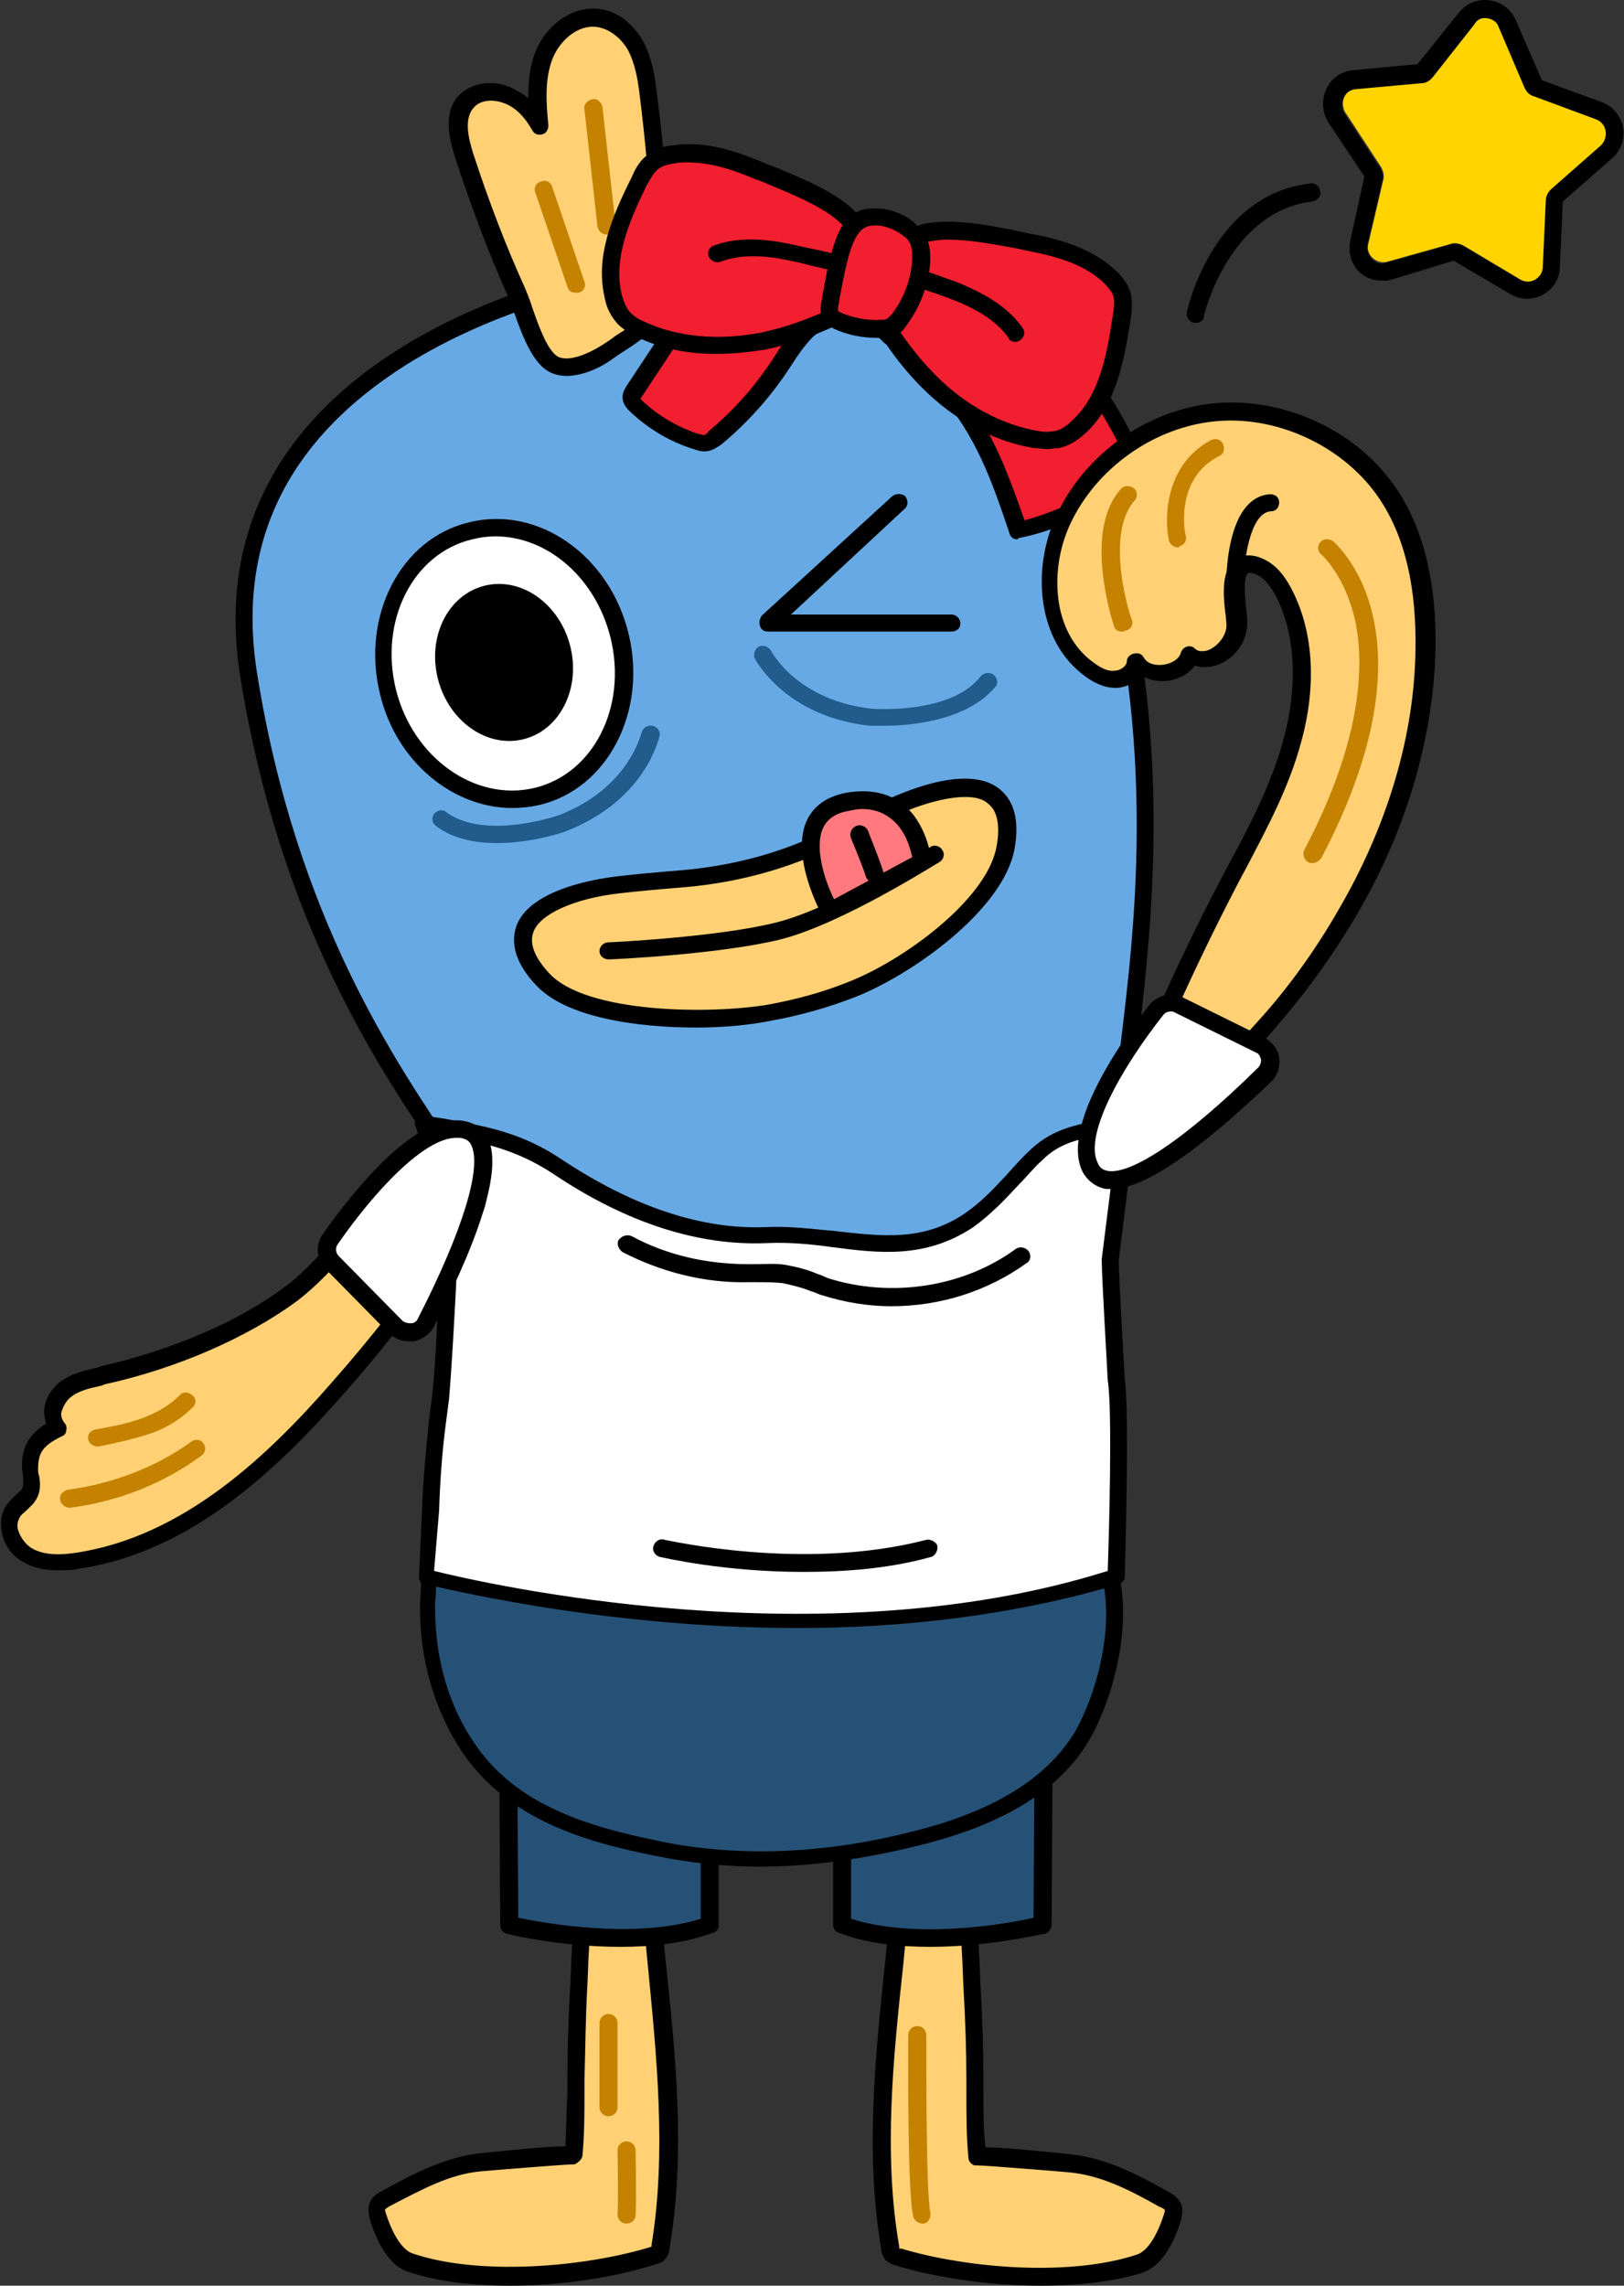 <?xml version="1.0" encoding="utf-8"?>
<!-- Generator: Adobe Illustrator 26.5.0, SVG Export Plug-In . SVG Version: 6.00 Build 0)  -->
<svg version="1.1" id="레이어_1" xmlns="http://www.w3.org/2000/svg" xmlns:xlink="http://www.w3.org/1999/xlink" x="0px"
	 y="0px" viewBox="0 0 162 228" style="enable-background:new 0 0 162 228;" xml:space="preserve">
<rect x="0" y="0" width="162" height="228" fill="#333333" stroke="none"/>
<g>
	<g>
		<path style="fill:#67A9E4;" d="M112.1,111.7c-0.6-8.1,6.9-33.3-3.6-64.5C98.1,16,59.4,27.9,59.4,27.9s-39.8,7.2-34.5,39.6
			c5.3,32.4,20.9,47,24.2,54.5"/>
		<path d="M49,122.9c-0.3,0-0.7-0.2-0.8-0.5c-0.8-1.8-2.3-4.1-4.3-6.9C37.9,106.8,28,92.2,24,67.7C18.6,34.8,58.8,27.1,59.2,27
			c0.3-0.1,39.5-11.7,50.2,19.9c8,23.6,5.6,43.7,4.3,55.8c-0.4,3.9-0.8,7-0.6,8.9c0,0.5-0.3,0.9-0.8,0.9c-0.5,0-0.9-0.3-1-0.8
			c-0.2-2.1,0.2-5.3,0.7-9.3c1.4-11.9,3.6-31.8-4.2-55C103.5,34.9,94.2,28,80,26.8c-10.7-0.9-20.3,2-20.4,2c-0.2,0-10,1.9-19.1,7.6
			c-12,7.6-17,18-14.8,31.1c3.9,24.1,13.8,38.5,19.6,47.1c2,3,3.6,5.3,4.5,7.2c0.2,0.4,0,1-0.5,1.2C49.2,122.9,49.1,122.9,49,122.9z
			"/>
	</g>
	<g>
		<path style="fill:#215C8D;" d="M49.6,84.1c-2.1,0-4.4-0.4-6.1-1.7c-0.4-0.3-0.5-0.8-0.2-1.2c0.3-0.4,0.9-0.5,1.2-0.2
			c3.9,2.9,11.3,0.3,11.3,0.3c6.9-2.7,8.1-8,8.2-8.2c0.1-0.5,0.6-0.8,1.1-0.7c0.5,0.1,0.8,0.6,0.7,1c-0.1,0.3-1.4,6.4-9.3,9.5
			C56.3,83,53.1,84.1,49.6,84.1z"/>
		<g>
			
				<ellipse transform="matrix(0.966 -0.258 0.258 0.966 -15.362 15.205)" style="fill:#FFFFFF;" cx="50.3" cy="66.1" rx="11.9" ry="13.6"/>
			<path d="M51.1,80.6c-5.9,0-11.6-4.6-13.2-11.4c-1.9-7.8,2.1-15.5,8.9-17.1c6.9-1.7,14,3.3,15.9,11.1l0,0
				c1.9,7.8-2.1,15.5-8.9,17.1C52.9,80.5,52,80.6,51.1,80.6z M49.4,53.5c-0.7,0-1.5,0.1-2.3,0.3c-5.9,1.4-9.3,8.1-7.6,15
				c1.7,6.8,7.9,11.2,13.8,9.8c5.9-1.4,9.3-8.1,7.6-15C59.4,57.6,54.6,53.5,49.4,53.5z"/>
		</g>
		<ellipse transform="matrix(0.966 -0.258 0.258 0.966 -15.362 15.205)" cx="50.3" cy="66.1" rx="6.8" ry="7.9"/>
	</g>
	<g>
		<path style="fill:#215C8D;" d="M88.2,72.4c-0.8,0-1.3,0-1.4,0c-8.4-0.9-11.4-6.5-11.5-6.7c-0.2-0.4,0-1,0.4-1.2
			c0.4-0.2,1,0,1.2,0.4l0,0c0.1,0.2,2.7,5,10.1,5.8c0.1,0,7.8,0.6,10.8-3.2c0.3-0.4,0.9-0.5,1.3-0.2c0.4,0.3,0.5,0.9,0.2,1.2
			C96.5,71.9,90.8,72.4,88.2,72.4z"/>
		<path d="M94.9,63H76.6c-0.4,0-0.7-0.2-0.8-0.6s0-0.7,0.2-1l13-11.9c0.4-0.3,0.9-0.3,1.3,0c0.3,0.4,0.3,0.9,0,1.2L78.9,61.3h16
			c0.5,0,0.9,0.4,0.9,0.9S95.4,63,94.9,63z"/>
	</g>
	<g>
		<g>
			<path style="fill:#FFD174;" d="M84.2,83c-4.9,2.6-10.4,4.2-15.9,4.7c-2.2,0.2-4.5,0.4-6.4,0.6c-5.8,0.7-13.3,3.4-7.7,9.4
				c4,4.3,16.6,4.4,22.7,3.3c2.7-0.5,5.4-1.3,8-2.3c5.7-2.3,14.4-8.5,15.5-14.2c1.5-8-6.2-6.4-11.6-3.9C87.3,81.3,85.7,82.1,84.2,83
				z"/>
			<path d="M69.5,102.5c-6,0-13-1-16-4.2c-2-2.1-2.6-4.1-2-5.9c1.3-3.6,7.6-4.7,10.2-5c1.7-0.2,3.9-0.4,6.4-0.6
				c5.6-0.5,10.8-2,15.6-4.6c1.7-0.9,3.3-1.7,4.7-2.4c2.4-1.1,8.3-3.5,11.3-1.1c1.5,1.2,2,3.2,1.5,6c-1.1,6-10.1,12.5-16,14.8
				c-2.6,1-5.4,1.8-8.2,2.3C75.1,102.2,72.4,102.5,69.5,102.5z M96.3,79.5c-1.9,0-4.4,0.7-7.1,1.9c-1.4,0.6-2.9,1.4-4.6,2.3l0,0
				c-5,2.7-10.5,4.3-16.3,4.8c-2.5,0.2-4.7,0.4-6.4,0.6c-4.6,0.5-8.1,2.1-8.7,3.9c-0.4,1.1,0.1,2.5,1.6,4.1c3.7,4,16.1,4.1,21.9,3.1
				c2.7-0.5,5.3-1.2,7.8-2.2c5.5-2.1,13.9-8.2,14.9-13.5c0.4-2.1,0.1-3.6-0.8-4.3C98.1,79.7,97.3,79.5,96.3,79.5z M84.2,83L84.2,83
				L84.2,83z"/>
		</g>
		<path d="M60.7,95.7c-0.5,0-0.9-0.4-0.9-0.8c0-0.5,0.4-0.9,0.9-0.9c0.1,0,10.9-0.5,16.8-2c5.9-1.5,15.2-7.4,15.3-7.5
			c0.4-0.3,1-0.1,1.2,0.3c0.3,0.4,0.1,1-0.3,1.2c-0.4,0.2-9.6,6.1-15.8,7.7C71.8,95.2,61.2,95.7,60.7,95.7
			C60.7,95.7,60.7,95.7,60.7,95.7z"/>
		<g>
			<path style="fill:#FF797E;" d="M91.9,86c0,0-0.7-7.3-7.5-5.9c-6.9,1.4-1.6,10.9-1.6,10.9L91.9,86z"/>
			<path d="M82.8,91.8c-0.3,0-0.6-0.2-0.8-0.5c-0.1-0.2-3.2-5.9-1.5-9.5c0.7-1.4,1.9-2.3,3.8-2.7c2.2-0.4,4.1-0.1,5.6,1
				c2.6,1.9,3,5.6,3,5.7c0,0.4-0.2,0.7-0.5,0.9l-9.2,4.9C83,91.7,82.9,91.8,82.8,91.8z M86,80.7c-0.5,0-0.9,0.1-1.4,0.2
				c-1.2,0.2-2.1,0.8-2.5,1.7c-0.9,2,0.2,5.3,1.1,7.1l7.8-4.2c-0.2-0.9-0.7-2.8-2.2-3.9C88,81,87.1,80.7,86,80.7z"/>
		</g>
		<g>
			<path style="fill:#FF797E;" d="M85.8,83.2c0,0,0.9,2.1,1.5,3.9"/>
			<path d="M87.3,88.1c-0.4,0-0.7-0.2-0.9-0.6c-0.6-1.8-1.5-3.8-1.5-3.9c-0.2-0.4,0-1,0.5-1.2c0.4-0.2,1,0,1.2,0.5
				c0,0.1,0.9,2.2,1.5,4c0.1,0.5-0.1,1-0.6,1.1C87.5,88.1,87.4,88.1,87.3,88.1z"/>
		</g>
	</g>
</g>
<polygon style="fill:#67A9E4;" points="43.9,115.5 111.2,111.8 109.8,125.6 44.3,127.9 "/>
<g>
	<g>
		<g>
			<path style="fill:#FFD174;" d="M58.8,179.5c-0.5,0.5-0.3,3.7-0.3,4.4c-0.1,1.6-0.2,3.2-0.3,4.8c-0.2,3.1-0.4,6.1-0.5,9.2
				c-0.1,3.2-0.2,6.4-0.3,9.6c0,2.5,0,5-0.2,7.5c0,0-8.4,0.6-9.3,0.7c-3.3,0.4-6.4,2-9.2,3.6c-0.4,0.2-0.9,0.5-1,1
				c-0.1,0.3,0,0.6,0.1,0.9c0.5,1.6,1.5,4,3.3,4.6c6.8,2.3,17.3,1.4,24-0.6c0.2-0.1,0.5-0.2,0.7-0.3c0.2-0.2,0.2-0.4,0.2-0.7
				c2.3-13.5-0.9-27.6-1.5-41.2c-0.1-1.2-0.1-2.4-0.8-3.3C62.9,178.7,59.7,178.7,58.8,179.5z"/>
			<path d="M50.9,228c-3.7,0-7.3-0.4-10.2-1.4c-1.6-0.5-2.9-2.3-3.8-5.2c-0.1-0.4-0.2-0.9-0.1-1.4c0.2-0.9,1-1.3,1.4-1.5
				c3.1-1.7,6.2-3.3,9.6-3.7c4.8-0.5,7.3-0.7,8.6-0.7c0.1-1.8,0.1-3.6,0.2-5.3l0-1.4c0-3,0.1-6.2,0.3-9.6c0.1-3.1,0.3-6.2,0.5-9.2
				c0.1-1.6,0.2-3.2,0.3-4.8c0-0.2,0-0.5,0-0.9c0-2.6,0-3.6,0.6-4.1c0,0,0,0,0,0c0.8-0.7,2.5-0.9,3.7-0.8c0.8,0.1,1.8,0.3,2.3,1
				c0.9,1.2,0.9,2.6,1,3.8c0.2,4.2,0.7,8.6,1.1,12.8c1,9.4,2,19.2,0.4,28.6c0,0.3-0.1,0.7-0.4,1.1c-0.3,0.4-0.8,0.5-1.1,0.6
				C61.2,227.2,55.9,228,50.9,228z M57.1,215.9c-0.7,0-8.2,0.6-9.2,0.7c-3.1,0.3-5.8,1.8-8.9,3.4c-0.4,0.2-0.6,0.4-0.6,0.4
				c0,0,0,0.1,0.1,0.4c0.7,2.2,1.7,3.7,2.7,4c6.5,2.2,16.8,1.4,23.5-0.6c0.1,0,0.2-0.1,0.3-0.1l0,0c0,0,0-0.1,0-0.2
				c1.5-9.2,0.5-18.8-0.4-28.1c-0.4-4.2-0.9-8.6-1.1-12.9c-0.1-1.2-0.1-2.2-0.7-2.9c-0.1-0.1-0.5-0.3-1.3-0.3
				c-0.9-0.1-1.7,0.1-2,0.3c-0.1,0.5-0.1,2.1-0.1,2.8c0,0.5,0,0.9,0,1.1c-0.1,1.6-0.2,3.2-0.3,4.8c-0.2,3.1-0.4,6.1-0.5,9.2
				c-0.2,3.4-0.2,6.5-0.3,9.5l0,1.4c0,2,0,4.2-0.2,6.2c0,0.3-0.3,0.6-0.6,0.8C57.4,215.9,57.2,215.9,57.1,215.9z"/>
		</g>
		<path style="fill:#C48200;" d="M62.5,221.8C62.5,221.8,62.5,221.8,62.5,221.8c-0.6,0-0.9-0.5-0.9-0.9c0.1-1.5,0-6.3,0-6.4
			c0-0.5,0.4-0.9,0.9-0.9c0.5,0,0.9,0.4,0.9,0.9c0,0.2,0.1,5,0,6.5C63.4,221.4,63,221.8,62.5,221.8z"/>
		<path style="fill:#C48200;" d="M60.7,211.1c-0.5,0-0.9-0.4-0.9-0.9v-8.4c0-0.5,0.4-0.9,0.9-0.9s0.9,0.4,0.9,0.9v8.4
			C61.6,210.7,61.2,211.1,60.7,211.1z"/>
	</g>
	<g>
		<path style="fill:#265176;" d="M50.7,175.3l0.1,16.8c0,0,11.8,2.9,19.9,0v-9.5"/>
		<path d="M61.9,194.2c-5.9,0-11-1.2-11.3-1.3c-0.4-0.1-0.7-0.4-0.7-0.9l-0.1-16.8c0-0.5,0.4-0.9,0.9-0.9c0,0,0,0,0,0
			c0.5,0,0.9,0.4,0.9,0.9l0.1,16.1c2.5,0.5,11.5,2.2,18.2,0.1v-8.9c0-0.5,0.4-0.9,0.9-0.9s0.9,0.4,0.9,0.9v9.5
			c0,0.4-0.2,0.7-0.6,0.8C68.1,193.9,64.9,194.2,61.9,194.2z"/>
	</g>
</g>
<g>
	<g>
		<g>
			<path style="fill:#FFD174;" d="M95.9,179.5c0.5,0.5,0.3,3.7,0.3,4.4c0.1,1.6,0.2,3.2,0.3,4.8c0.2,3.1,0.4,6.1,0.5,9.2
				c0.1,3.2,0.2,6.4,0.3,9.6c0,2.5,0,5,0.2,7.5c0,0,8.4,0.6,9.3,0.7c3.3,0.4,6.4,2,9.2,3.6c0.4,0.2,0.9,0.5,1,1
				c0.1,0.3,0,0.6-0.1,0.9c-0.5,1.6-1.5,4-3.3,4.6c-6.8,2.3-17.3,1.4-24-0.6c-0.2-0.1-0.5-0.2-0.7-0.3c-0.2-0.2-0.2-0.4-0.2-0.7
				c-2.3-13.5,0.9-27.6,1.5-41.2c0.1-1.2,0.1-2.4,0.8-3.3C91.8,178.7,95,178.7,95.9,179.5z"/>
			<path d="M103.8,228c-5.1,0-10.4-0.8-14.4-2c-0.3-0.1-0.7-0.2-1.1-0.6c-0.3-0.4-0.4-0.8-0.4-1.1c-1.6-9.4-0.6-19.2,0.4-28.6
				c0.4-4.2,0.9-8.6,1.1-12.8c0.1-1.2,0.1-2.6,1-3.8c0.5-0.7,1.5-1,2.3-1c1.2-0.1,2.9,0.1,3.7,0.8c0,0,0,0,0,0
				c0.6,0.5,0.6,1.6,0.6,4.1c0,0.4,0,0.7,0,0.9c0.1,1.6,0.2,3.2,0.3,4.8c0.2,3.1,0.4,6.2,0.5,9.2c0.2,3.5,0.3,6.6,0.3,9.6l0,1.3
				c0,1.8,0,3.6,0.2,5.4c1.3,0,3.8,0.2,8.6,0.7c3.4,0.4,6.4,1.9,9.6,3.7c0.4,0.2,1.2,0.7,1.4,1.5c0.1,0.5,0,0.9-0.1,1.4
				c-0.9,2.9-2.2,4.6-3.8,5.2C111.1,227.6,107.5,228,103.8,228z M89.7,224.3c0,0,0.1,0,0.2,0c6.7,2,16.9,2.8,23.5,0.6
				c1-0.3,2-1.8,2.7-4c0.1-0.3,0.1-0.4,0.1-0.4c0-0.1-0.1-0.2-0.6-0.4c-3-1.7-5.8-3.1-8.9-3.4c-1-0.1-8.5-0.7-9.2-0.7
				c-0.1,0-0.2,0-0.3,0c-0.3-0.1-0.6-0.4-0.6-0.8c-0.2-2.1-0.2-4.2-0.2-6.3l0-1.3c0-3-0.1-6.1-0.3-9.5c-0.1-3.1-0.3-6.1-0.5-9.2
				c-0.1-1.6-0.2-3.2-0.3-4.8c0-0.2,0-0.6,0-1.1c0-0.7,0-2.3-0.1-2.8c-0.3-0.2-1.1-0.4-2-0.3c-0.8,0-1.2,0.2-1.3,0.3
				c-0.5,0.7-0.6,1.7-0.7,2.9c-0.2,4.3-0.7,8.6-1.1,12.9c-1,9.3-2,18.9-0.4,28.1C89.7,224.1,89.7,224.2,89.7,224.3
				C89.7,224.3,89.7,224.3,89.7,224.3z"/>
		</g>
		<path style="fill:#C48200;" d="M92,221.8c-0.4,0-0.8-0.3-0.9-0.7c-0.6-2.4-0.5-16.5-0.5-18.1c0-0.5,0.4-0.9,0.9-0.9c0,0,0,0,0,0
			c0.5,0,0.9,0.4,0.9,0.9c0,4.3,0,15.8,0.4,17.7c0.1,0.5-0.2,1-0.6,1.1C92.2,221.8,92.1,221.8,92,221.8z"/>
	</g>
	<g>
		<path style="fill:#265176;" d="M104,175.3L104,192c0,0-11.8,2.9-19.9,0v-9.5"/>
		<path d="M92.8,194.2c-3,0-6.3-0.3-9.1-1.4c-0.4-0.1-0.6-0.5-0.6-0.8v-9.5c0-0.5,0.4-0.9,0.9-0.9s0.9,0.4,0.9,0.9v8.9
			c6.6,2.1,15.6,0.5,18.2-0.1l0.1-16.1c0-0.5,0.4-0.9,0.9-0.9c0,0,0,0,0,0c0.5,0,0.9,0.4,0.9,0.9l-0.1,16.8c0,0.4-0.3,0.8-0.7,0.9
			C103.9,192.9,98.7,194.2,92.8,194.2z"/>
	</g>
</g>
<g>
	<path style="fill:#265176;" d="M42.5,156.9c0.4,0.2,0.1,3.2,0.1,3.5c0,4.9,1.3,10,4.2,14.1c4.5,6.7,12.4,8.8,20.1,10.2
		c8.1,1.5,16.4,0.7,24.3-1.2c6.4-1.6,13.2-4.5,16.6-10.2c2.6-4.4,4.1-11.5,2.8-16.4c0,0-18.9,5.6-34.9,4.4
		C75.7,161.3,48.7,159.7,42.5,156.9z"/>
	<path d="M75.8,186.2c-3.1,0-6.1-0.3-9-0.8c-7.4-1.4-15.7-3.4-20.6-10.5c-2.8-4.1-4.3-9.2-4.3-14.4c0-0.1,0-0.3,0-0.5
		c0.1-1.3,0.1-2.2,0.1-2.6c-0.2-0.2-0.2-0.5-0.1-0.8c0.2-0.4,0.6-0.5,1-0.4c6,2.7,32.6,4.3,32.9,4.3c15.6,1.2,34.4-4.3,34.7-4.4
		c0.2-0.1,0.4,0,0.6,0.1s0.3,0.3,0.4,0.4c1.5,5.4-0.4,12.7-2.8,16.9c-2.9,5-8.5,8.5-17.1,10.6C86,185.5,80.6,186.2,75.8,186.2z
		 M43.5,158c0,0.5,0,1.1-0.1,1.9c0,0.3,0,0.4,0,0.4c0,5.1,1.3,9.8,4,13.7c4.5,6.6,12.5,8.5,19.6,9.9c7.3,1.3,15.4,1,24-1.2
		c8.1-2,13.4-5.3,16.2-9.9c2.2-3.8,3.9-10.3,2.8-15.1c-3.7,1.1-20.3,5.4-34.4,4.2C74.6,162,51.4,160.6,43.5,158z M42.2,157.5
		L42.2,157.5L42.2,157.5z"/>
</g>
<g>
	<g>
		<path style="fill:#FFD174;" d="M55.4,36.4c-0.3-0.1-0.5-0.3-0.7-0.5c-1.5-1.4-2.4-4.9-3.2-6.8c-1.9-4.5-3.7-9-5.2-13.6
			c-0.6-1.8-1.1-3.9,0.2-5.3c1-1.1,2.8-1.3,4.1-0.7c1.4,0.6,2.4,1.8,3.2,3.1c-0.2-2.4-0.4-4.8,0.5-7c0.9-2.2,3.1-4.1,5.5-3.7
			c1.6,0.2,2.9,1.4,3.7,2.8c0.8,1.4,1,3,1.2,4.6c0.6,5.1,1.2,10.1,1.1,15.2c0,1.7,0.5,5.7-0.5,7.1c-0.8,1.1-3.5,2.6-4.7,3.5
			C59.2,36.1,56.9,37.1,55.4,36.4z"/>
		<path d="M56.5,37.5c-0.5,0-1-0.1-1.5-0.3h0c-0.4-0.2-0.7-0.4-1-0.7c-1.2-1.2-2-3.3-2.7-5.3c-0.2-0.7-0.5-1.3-0.7-1.8
			c-2-4.5-3.7-9.1-5.2-13.7c-0.6-1.9-1.2-4.4,0.3-6.1c1.2-1.3,3.3-1.7,5.2-0.9c0.6,0.3,1.2,0.6,1.8,1.1c0-1.5,0.1-3.1,0.7-4.6
			c0.9-2.4,3.5-4.7,6.4-4.3c1.8,0.2,3.4,1.5,4.4,3.3c0.8,1.5,1.1,3.3,1.3,4.9c0.6,4.8,1.2,10.1,1.1,15.4c0,0.4,0,0.8,0,1.4
			c0.1,2.7,0.2,5-0.7,6.2c-0.7,0.9-2.2,2-3.6,2.9c-0.5,0.3-0.9,0.6-1.2,0.8C59.9,36.7,58.1,37.5,56.5,37.5z M55.7,35.6
			c1.1,0.5,3-0.3,4.4-1.2c0.3-0.2,0.8-0.5,1.3-0.9c1.1-0.7,2.7-1.7,3.2-2.4c0.6-0.8,0.5-3.5,0.4-5.1c0-0.6-0.1-1.1-0.1-1.5
			c0-5.2-0.5-10.3-1.1-15.1c-0.2-1.7-0.5-3.1-1.1-4.3c-0.7-1.3-1.9-2.2-3.1-2.4c-2-0.3-3.8,1.4-4.5,3.2c-0.8,2.1-0.6,4.5-0.4,6.6
			c0,0.4-0.2,0.8-0.6,0.9c-0.4,0.1-0.8,0-1-0.4c-0.8-1.4-1.7-2.3-2.8-2.7c-1-0.4-2.4-0.4-3.1,0.5c-0.9,1.1-0.5,2.9,0,4.5
			c1.5,4.6,3.2,9.1,5.2,13.5c0.2,0.5,0.5,1.2,0.7,1.9c0.6,1.7,1.3,3.7,2.2,4.6C55.4,35.4,55.5,35.5,55.7,35.6L55.7,35.6z"/>
	</g>
	<path style="fill:#C48200;" d="M57.4,29.2c-0.4,0-0.7-0.2-0.8-0.6l-3.2-9.4c-0.2-0.5,0.1-1,0.6-1.1c0.5-0.2,1,0.1,1.1,0.6l3.2,9.4
		c0.2,0.5-0.1,1-0.6,1.1C57.6,29.2,57.5,29.2,57.4,29.2z"/>
	<path style="fill:#C48200;" d="M60.5,23.4c-0.4,0-0.8-0.3-0.9-0.8l-1.3-11.7c-0.1-0.5,0.3-0.9,0.8-1c0.5-0.1,0.9,0.3,1,0.8
		l1.3,11.7c0.1,0.5-0.3,0.9-0.8,1C60.6,23.4,60.5,23.4,60.5,23.4z"/>
</g>
<path d="M79.2,157.1c-7.6,0-13.6-1.4-14-1.5c-0.5-0.1-0.8-0.6-0.7-1.1c0.1-0.5,0.6-0.8,1.1-0.6c0.1,0,13.6,3.2,25.7,0
	c0.5-0.1,1,0.2,1.1,0.6c0.1,0.5-0.2,1-0.6,1.1C87.5,156.7,83.1,157.1,79.2,157.1z"/>
<path d="M87.9,130.3c-2.3,0-4.6-0.3-6.8-1c-0.4-0.1-0.7-0.2-1.1-0.4c-0.9-0.3-1.8-0.6-2.7-0.8c-0.8-0.1-1.7-0.1-2.6-0.1
	c-0.3,0-0.6,0-0.9,0c-4.3,0.1-8.5-1-12.3-3c-0.4-0.2-0.6-0.8-0.4-1.2c0.2-0.4,0.8-0.6,1.2-0.3c3.5,1.9,7.4,2.8,11.4,2.8
	c0.3,0,0.6,0,0.9,0c1,0,1.9-0.1,2.9,0.1c1.1,0.2,2.1,0.5,3.1,0.9c0.3,0.1,0.7,0.2,1,0.3c6.2,2,13.2,0.9,18.4-3
	c0.4-0.3,1-0.2,1.2,0.2c0.3,0.4,0.2,0.9-0.2,1.2C97.3,128.9,92.6,130.3,87.9,130.3z"/>
<g>
	<g>
		<path style="fill:#F11F2F;" d="M73.5,25.6c-2.2,1.4-3.7,3.6-5.1,5.8c-1.7,2.6-3.4,5.1-5.1,7.7c-0.1,0.2-0.3,0.4-0.3,0.7
			c0,0.3,0.3,0.6,0.5,0.9c1.7,1.6,3.7,2.8,5.9,3.5c0.3,0.1,0.7,0.2,1,0.1c0.4-0.1,0.7-0.3,1-0.5c2.3-2,4.4-4.2,6.1-6.8
			c0.9-1.3,1.7-2.7,2.9-3.9c1.1-1.1,2.4-1.9,3.5-3.1c0.9-1.1,0.6-1.5,0.7-2.6c0.1-1.5,1.3-1.7,2.7-1.6c2.8,0.2,5.6,0.6,8.3,1.5
			c4.1,1.5,7.6,4.2,10.5,7.4c3.8,4.1,6.7,9.1,8.5,14.3c-4.5,0.4-8.5,3.1-12.9,4c-1.6-4.6-3.2-9.3-6.3-13.1c-1.8-2.2-4.1-4-6.1-6
			c-1.5-1.5-4-3.6-4.2-5.9c-0.2-1.8,0.4-3.1-1.6-4.1C80.4,22.4,76,24,73.5,25.6z"/>
		<path d="M101.5,53.8c-0.4,0-0.7-0.2-0.8-0.6c-1.5-4.5-3.1-9.1-6.1-12.8c-1.2-1.5-2.7-2.8-4.1-4.1c-0.6-0.6-1.3-1.2-1.9-1.8
			l-0.4-0.3c-1.1-1.1-2.6-2.4-3.4-4c-0.1,0.1-0.2,0.2-0.2,0.3c-0.6,0.7-1.3,1.3-2,1.8c-0.5,0.4-1,0.9-1.5,1.3
			c-0.8,0.8-1.5,1.8-2.2,2.9c-0.2,0.3-0.4,0.6-0.6,0.9c-1.8,2.6-3.9,4.9-6.3,6.9c-0.3,0.2-0.8,0.6-1.4,0.7c-0.6,0.1-1.1-0.1-1.4-0.2
			c-2.3-0.7-4.5-2-6.3-3.7c-0.2-0.2-0.8-0.7-0.8-1.5c0-0.5,0.3-0.9,0.4-1.1l5.1-7.7c1.4-2.1,3-4.5,5.4-6l0,0
			c2.9-1.9,7.5-3.4,10.6-1.8c1,0.5,1.5,1.2,1.7,1.8c0.6-0.2,1.3-0.2,1.9-0.1c2.6,0.2,5.6,0.5,8.5,1.6c3.8,1.3,7.4,3.9,10.8,7.7
			c3.8,4.2,6.8,9.3,8.6,14.6c0.1,0.3,0.1,0.5-0.1,0.8c-0.1,0.2-0.4,0.4-0.7,0.4c-2.4,0.2-4.6,1.1-6.9,2c-1.9,0.8-3.8,1.5-5.9,1.9
			C101.6,53.8,101.6,53.8,101.5,53.8z M85.7,26.7c0,0,0,0.1,0,0.1c0,0.3,0,0.7,0.1,1.1c0.2,1.8,2.2,3.6,3.6,5l0.4,0.3
			c0.6,0.6,1.3,1.2,1.9,1.8c1.5,1.3,3,2.7,4.3,4.3c3.1,3.7,4.7,8.4,6.2,12.6c1.6-0.4,3.2-1.1,4.8-1.7c2-0.8,4.1-1.6,6.3-2
			c-1.8-4.8-4.5-9.2-7.9-13c-3.2-3.5-6.6-5.9-10.1-7.2c-2.7-1-5.6-1.3-8-1.5C86.3,26.5,85.9,26.6,85.7,26.7z M63.9,39.8
			c0,0,0.1,0.1,0.2,0.2c1.6,1.5,3.5,2.6,5.6,3.3c0.1,0,0.4,0.1,0.5,0.1c0.2,0,0.4-0.2,0.5-0.4c2.3-1.9,4.3-4.1,6-6.6
			c0.2-0.3,0.4-0.6,0.6-0.9c0.7-1.1,1.4-2.2,2.4-3.1c0.5-0.5,1.1-1,1.6-1.4c0.7-0.5,1.3-1,1.8-1.6c0.5-0.6,0.5-0.7,0.5-1.3
			c0-0.2,0-0.5,0-0.8c0-0.4,0.1-0.8,0.3-1.1c-0.1-0.7-0.2-1.1-1.1-1.5c-2.3-1.2-6.2,0-8.8,1.7l0,0c-2.1,1.3-3.6,3.5-4.9,5.5L64,39.6
			C64,39.6,63.9,39.7,63.9,39.8L63.9,39.8z M73.5,25.6L73.5,25.6L73.5,25.6z"/>
	</g>
	<g>
		<g>
			<path style="fill:#F11F2F;" d="M75.7,17c-2.7-1.1-5.6-2.1-8.6-1.7c-0.8,0.1-1.6,0.4-2.3,0.9c-0.5,0.5-0.9,1.1-1.2,1.8
				c-1.7,3.6-3.5,7.5-2.6,11.4c0.2,0.8,0.5,1.7,1.1,2.3c0.5,0.5,1,0.8,1.6,1.1c3.7,1.7,8,1.9,12.1,1.1c4-0.8,7.8-2.6,11.4-4.6
				c1.5-0.8-1.8-6.7-2.7-7.6C82.4,19.6,78.6,18.2,75.7,17z"/>
			<path d="M71.4,35.3c-2.5,0-5.2-0.4-7.9-1.7c-0.6-0.3-1.3-0.7-1.9-1.3c-0.6-0.7-1.1-1.5-1.3-2.7c-0.9-4,0.7-7.9,2.7-11.9
				c0.3-0.7,0.7-1.5,1.4-2.1c0.7-0.6,1.6-1,2.7-1.1c3.2-0.5,6.4,0.6,9,1.7c0.4,0.2,0.8,0.3,1.3,0.5c2.6,1.1,5.9,2.4,7.9,4.4
				c0.8,0.8,3.6,5.6,3.3,7.8c-0.1,0.7-0.5,1.1-0.8,1.3c-4.4,2.5-8.1,4-11.6,4.7C74.8,35.1,73.2,35.3,71.4,35.3z M68.6,16.2
				c-0.4,0-0.9,0-1.3,0.1c-0.8,0.1-1.4,0.3-1.8,0.7c-0.4,0.4-0.7,1-1,1.5c-1.8,3.7-3.3,7.3-2.5,10.8c0.2,0.8,0.5,1.5,0.9,1.9
				c0.4,0.4,0.9,0.7,1.4,0.9c3.2,1.5,7.3,1.9,11.5,1.1c3.4-0.7,6.9-2.1,11.1-4.5c0.3-0.8-2-5.3-2.9-6.3c-1.7-1.7-4.7-2.9-7.3-4
				c-0.5-0.2-0.9-0.4-1.3-0.5l0,0C73.3,17,71,16.2,68.6,16.2z"/>
		</g>
		<path d="M84.2,27.2c-0.1,0-0.1,0-0.2,0c-1.1-0.2-2.1-0.5-3.1-0.7c-1-0.3-2.1-0.5-3.1-0.7c-2.4-0.4-4.3-0.3-5.9,0.3
			c-0.5,0.2-1-0.1-1.2-0.5c-0.2-0.5,0.1-1,0.5-1.1c1.9-0.7,4.1-0.8,6.9-0.3c1.1,0.2,2.2,0.5,3.3,0.7c1,0.2,2,0.5,3,0.7
			c0.5,0.1,0.8,0.5,0.7,1C85,26.9,84.7,27.2,84.2,27.2z"/>
		<g>
			<path style="fill:#F11F2F;" d="M102.5,24.2c2.9,0.6,5.9,1.4,8,3.3c0.6,0.6,1.2,1.2,1.4,2c0.2,0.7,0.1,1.4,0,2.1
				c-0.6,3.9-1.3,8.2-4.3,10.9c-0.6,0.6-1.4,1.1-2.2,1.3c-0.6,0.1-1.3,0.1-2,0c-4.1-0.6-7.8-2.8-10.7-5.7c-2.9-2.9-5-6.4-6.9-10.1
				c-0.7-1.5,5.3-4.6,6.6-4.8C95.5,22.6,99.5,23.6,102.5,24.2z"/>
			<path d="M104.5,44.8c-0.4,0-0.9-0.1-1.3-0.1c-3.9-0.6-7.9-2.7-11.2-6c-2.6-2.6-4.8-5.8-7-10.3c-0.2-0.3-0.3-0.8,0.1-1.5
				c1-2,6.1-4.4,7.2-4.6c2.8-0.5,6.1,0.1,9,0.7c0.5,0.1,0.9,0.2,1.4,0.3l0,0c2.8,0.5,6.1,1.4,8.5,3.6c0.9,0.8,1.4,1.6,1.6,2.4
				c0.2,0.9,0.1,1.8,0,2.5c-0.7,4.4-1.5,8.6-4.5,11.4c-0.9,0.8-1.7,1.3-2.7,1.5C105.2,44.7,104.8,44.8,104.5,44.8z M94.5,23.9
				c-0.7,0-1.3,0.1-1.9,0.2c-1.3,0.3-5.7,2.8-5.9,3.7c2.1,4.2,4.3,7.3,6.7,9.7c3,3,6.6,4.9,10.2,5.5c0.5,0.1,1.1,0.1,1.6,0
				c0.6-0.1,1.2-0.5,1.8-1.1c2.6-2.4,3.4-6.3,4-10.4c0.1-0.6,0.2-1.3,0.1-1.8c-0.1-0.5-0.5-1-1.1-1.6c-2.1-1.9-5-2.6-7.6-3.1l0,0
				c-0.4-0.1-0.9-0.2-1.4-0.3C98.8,24.3,96.5,23.9,94.5,23.9z"/>
		</g>
		<path d="M101.3,34.1c-0.3,0-0.6-0.1-0.7-0.4c-1-1.4-2.5-2.5-4.8-3.5c-1-0.4-2-0.8-3-1.1c-1-0.4-2-0.7-3-1.1
			c-0.5-0.2-0.7-0.7-0.5-1.2c0.2-0.5,0.7-0.7,1.2-0.5c0.9,0.4,1.9,0.8,2.9,1.1c1,0.4,2.1,0.7,3.1,1.2c2.5,1.1,4.3,2.4,5.5,4.1
			c0.3,0.4,0.2,0.9-0.2,1.2C101.7,34,101.5,34.1,101.3,34.1z"/>
		<g>
			<path style="fill:#F11F2F;" d="M82.8,30.5c-0.1,0.4-0.1,0.8,0.1,1.1c0.1,0.2,0.4,0.3,0.6,0.4c1.4,0.6,2.9,0.9,4.4,0.8
				c0.4,0,0.8-0.1,1.1-0.3c0.3-0.2,0.5-0.4,0.7-0.7c1.3-1.7,2.1-3.8,2.2-6c0-0.6,0-1.3-0.3-1.9c-0.2-0.4-0.5-0.7-0.8-1
				c-1.5-1.3-4.4-2.1-5.8-0.3C83.7,24.4,83.2,28.4,82.8,30.5z"/>
			<path d="M87.4,33.7c-1.4,0-2.9-0.3-4.2-0.9c-0.3-0.2-0.7-0.3-1-0.7c-0.5-0.7-0.3-1.5-0.3-1.8l0,0c0.1-0.3,0.1-0.7,0.2-1.1
				c0.4-2.3,1-5.5,2.2-7.1c0.6-0.8,1.6-1.3,2.7-1.3c1.5-0.1,3.3,0.5,4.4,1.6c0.4,0.4,0.8,0.8,1,1.3c0.4,0.8,0.4,1.6,0.4,2.3
				c-0.1,2.3-1,4.6-2.4,6.5c-0.2,0.3-0.5,0.7-0.9,0.9c-0.5,0.3-1.1,0.4-1.5,0.4C87.8,33.7,87.6,33.7,87.4,33.7z M83.7,31.1
				c0,0,0.1,0,0.2,0.1c1.2,0.5,2.6,0.8,4,0.7c0.3,0,0.5,0,0.7-0.2c0.1-0.1,0.3-0.3,0.4-0.4c1.2-1.6,1.9-3.5,2-5.5c0-0.4,0-1-0.2-1.5
				c-0.1-0.2-0.3-0.5-0.6-0.7c-0.8-0.7-2.1-1.2-3.1-1.1c-0.6,0-1.1,0.3-1.4,0.7c-1,1.2-1.5,4.3-1.9,6.3c-0.1,0.4-0.1,0.8-0.2,1.1
				c0,0,0,0,0,0C83.6,31,83.6,31.1,83.7,31.1L83.7,31.1z M82.8,30.5L82.8,30.5L82.8,30.5z"/>
		</g>
	</g>
</g>
<g>
	<path d="M119.3,32.2c-0.1,0-0.1,0-0.2,0c-0.5-0.1-0.8-0.6-0.7-1.1c0.1-0.5,2.7-11.7,12.3-12.8c0.5-0.1,0.9,0.3,1,0.8
		s-0.3,0.9-0.8,1c-8.3,1-10.8,11.3-10.8,11.4C120.1,31.9,119.8,32.2,119.3,32.2z"/>
	<g>
		<path style="fill:#FFD400;" d="M149.6,2.7l2.6,6.1c0.2,0.4,0.5,0.7,0.9,0.8l6.2,2.3c1.1,0.4,1.3,1.8,0.5,2.6l-5,4.4
			c-0.3,0.3-0.5,0.7-0.5,1.1l-0.3,6.6c-0.1,1.2-1.3,1.9-2.3,1.3l-5.7-3.4c-0.4-0.2-0.8-0.3-1.2-0.2l-6.4,1.8
			c-1.1,0.3-2.2-0.7-1.9-1.8l1.5-6.4c0.1-0.4,0-0.8-0.2-1.2l-3.6-5.5c-0.6-1,0-2.3,1.1-2.4l6.6-0.6c0.4,0,0.8-0.2,1.1-0.6l4.1-5.2
			C147.7,1.4,149.1,1.6,149.6,2.7z"/>
		<path d="M148.1,1.8c0.6,0,1.2,0.3,1.4,0.9l2.6,6.1c0.2,0.4,0.5,0.7,0.9,0.8l6.2,2.3c1.1,0.4,1.3,1.8,0.5,2.6l-5,4.4
			c-0.3,0.3-0.5,0.7-0.5,1.1l-0.3,6.6c0,0.9-0.8,1.5-1.5,1.5c-0.3,0-0.5-0.1-0.8-0.2l-5.7-3.4c-0.2-0.1-0.5-0.2-0.8-0.2
			c-0.1,0-0.3,0-0.4,0.1l-6.4,1.8c-0.1,0-0.3,0.1-0.4,0.1c-0.9,0-1.7-0.9-1.5-1.9l1.5-6.4c0.1-0.4,0-0.8-0.2-1.2l-3.6-5.5
			c-0.6-1,0-2.3,1.1-2.4l6.6-0.6c0.4,0,0.8-0.2,1.1-0.6l4.1-5.2C147.2,2,147.7,1.8,148.1,1.8 M148.1,0C148.1,0,148.1,0,148.1,0
			c-1,0-2,0.5-2.6,1.3l-4.1,5.1L135,7c-1.2,0.1-2.2,0.8-2.7,1.9c-0.5,1.1-0.4,2.3,0.2,3.3l3.6,5.4l-1.4,6.4c-0.2,1,0,2,0.6,2.8
			c0.6,0.8,1.6,1.2,2.6,1.2c0.3,0,0.6,0,0.9-0.1L145,26l5.6,3.3c0.5,0.3,1.1,0.5,1.7,0.5c1.8,0,3.3-1.4,3.3-3.2l0.3-6.5l4.9-4.3
			c0.9-0.8,1.3-1.9,1.1-3.1c-0.2-1.1-1-2.1-2.1-2.5L153.8,8l-2.6-6C150.7,0.8,149.5,0,148.1,0L148.1,0z"/>
	</g>
</g>
<g>
	<g>
		<path style="fill:#FFFFFF;" d="M112.3,111.8c-3.4,0.9-6.4,0.8-9,3.2c-2.3,2.1-4.1,4.8-6.8,6.6c-6.6,4.5-13.1,1.2-20.2,1.4
			c-7.5,0.4-14.8-2.8-20.9-6.8c-4.5-3-8.3-3.4-13.5-4.4c0.6,1.6,1.1,3.2,1.5,4.8c1.1,3.7,1.1,7.6,0.9,11.4
			c-0.2,3.7-0.3,7.6-0.7,11.2c-0.4,3.8-0.9,7.5-1,11.3c-0.1,2.2-0.2,4.4-0.3,6.7c0,0,37.4,10,68.6,0c0,0,0.5-16.2,0-19.7
			c0,0-0.6-10.1-0.6-12L112.3,111.8z"/>
		<path d="M79.6,162.4c-20.3,0-37-4.4-37.3-4.4c-0.4-0.1-0.5-0.4-0.5-0.7l0.3-6.7c0.1-3,0.4-6,0.7-9l0.3-2.3
			c0.4-3.7,0.5-7.6,0.7-11.2c0.2-3.5,0.2-7.5-0.9-11.2c-0.4-1.6-1-3.2-1.5-4.7c-0.1-0.3,0-0.5,0.2-0.7c0.2-0.2,0.4-0.3,0.7-0.3
			c0.7,0.2,1.4,0.3,2.1,0.4c4.3,0.8,7.7,1.4,11.7,4.1c7.1,4.7,14,7,20.4,6.7c2.3-0.1,4.6,0.2,6.8,0.4c4.5,0.5,8.8,1.1,13-1.8
			c1.6-1.1,2.9-2.5,4.2-3.9c0.8-0.9,1.6-1.8,2.5-2.6c2.1-1.9,4.4-2.3,6.8-2.8c0.8-0.2,1.6-0.4,2.5-0.5c0.3-0.1,0.5,0,0.7,0.2
			c0.2,0.2,0.3,0.4,0.3,0.6l-1.7,13.7c0,1.8,0.6,11.7,0.6,11.9c0.5,3.5,0,19.1,0,19.7c0,0.3-0.2,0.5-0.5,0.7
			C101,161.2,89.8,162.4,79.6,162.4z M43.3,156.7c4.8,1.2,38.7,9,67.2,0c0.1-2.8,0.5-16,0-19c0-0.4-0.6-10.2-0.6-12.1l1.6-12.7
			c-0.5,0.1-1,0.2-1.5,0.3c-2.3,0.4-4.3,0.8-6,2.5c-0.9,0.8-1.6,1.7-2.4,2.5c-1.3,1.4-2.7,2.9-4.5,4.2c-4.8,3.2-9.5,2.6-14.1,2
			c-2.2-0.3-4.3-0.5-6.5-0.4c-6.8,0.3-14-2-21.3-6.9c-3.8-2.5-7-3.1-11.1-3.9c-0.3-0.1-0.5-0.1-0.8-0.2c0.4,1.2,0.8,2.4,1.2,3.6
			c1.1,3.9,1.1,8.1,1,11.6c-0.2,3.7-0.4,7.6-0.7,11.3l-0.3,2.3c-0.4,3-0.6,5.9-0.7,8.9L43.3,156.7z"/>
	</g>
	<path d="M80.1,156.8c-7.8,0-13.8-1.4-14.3-1.5c-0.4-0.1-0.8-0.6-0.6-1.1c0.1-0.4,0.6-0.8,1.1-0.6c0.2,0,13.8,3.2,26.1,0
		c0.4-0.1,1,0.2,1.1,0.6s-0.2,1-0.6,1.1C88.6,156.5,84.2,156.8,80.1,156.8z"/>
	<path d="M88.9,130.3c-2.3,0-4.7-0.4-6.9-1.1c-0.4-0.1-0.7-0.3-1.1-0.4c-1-0.4-1.9-0.6-2.8-0.8c-0.8-0.1-1.7-0.1-2.6-0.1
		c-0.4,0-0.6,0-0.9,0c-4.3,0.1-8.6-1-12.5-3c-0.4-0.3-0.6-0.8-0.4-1.2c0.3-0.4,0.8-0.6,1.3-0.4c3.5,1.9,7.5,2.8,11.6,2.8
		c0.3,0,0.6,0,0.9,0c1,0,2-0.1,3,0.1c1.1,0.2,2.2,0.5,3.1,0.9c0.4,0.1,0.7,0.3,1,0.4c6.3,2,13.5,0.9,18.7-2.9c0.4-0.3,1-0.2,1.3,0.2
		c0.3,0.4,0.2,1-0.2,1.2C98.5,128.8,93.8,130.3,88.9,130.3z"/>
</g>
<g>
	<g>
		<g>
			<path style="fill:#FFD174;" d="M142.2,64.7c0.1-5.3-0.7-10.9-3.6-15.3c-3.6-5.5-10.4-8.8-17.1-8.3c-6.6,0.5-12.8,4.9-15.5,10.9
				c-2.2,5-1.7,11.6,2.7,14.8c0.8,0.6,1.7,1,2.7,1c1-0.1,2-0.8,2-1.8c1.2,1.8,4.6,1.3,5.3-0.8c1.6,1.4,4.1-0.3,4.6-2.3
				c0.4-1.7-1.6-8.1,2.5-6.3c1,0.4,1.6,1.4,2.1,2.3c2.4,4.5,2.4,9.9,1,14.8s-3.8,9.4-6.2,13.9c-2.6,5-5,10.2-7.3,15.4
				c-0.6,1.4-1.2,2.8-1.1,4.3c0.1,1.5,1.2,3,2.7,3.1c1.7,0.1,3.7-2.6,4.8-3.6c1.7-1.6,3.3-3.3,4.8-5c3-3.5,5.8-7.3,8-11.3
				C139.2,82.6,142,73.8,142.2,64.7z"/>
			<path d="M117.1,111.3c0,0-0.1,0-0.1,0c-2-0.1-3.4-2.1-3.6-3.9c-0.1-1.8,0.6-3.4,1.2-4.7c2.4-5.4,4.8-10.5,7.4-15.4l0.8-1.5
				c2.1-3.9,4.2-8,5.3-12.3c1.4-5.3,1.1-10.4-0.9-14.2c-0.6-1-1.1-1.6-1.7-1.9c-0.6-0.3-1-0.3-1-0.2c-0.5,0.3-0.3,2.4-0.2,3.4
				c0.1,1,0.2,1.8,0,2.5c-0.3,1.5-1.6,2.9-3.1,3.3c-0.7,0.2-1.4,0.2-2,0c-0.6,0.8-1.5,1.3-2.6,1.5c-1,0.1-1.9,0-2.7-0.5
				c-0.6,0.7-1.5,1.1-2.3,1.2c-1.1,0.1-2.2-0.3-3.3-1.1c-5-3.6-5.3-10.9-3-15.9c2.8-6.3,9.3-10.9,16.2-11.4
				c6.9-0.5,14.1,2.9,17.9,8.7c2.7,4.1,3.9,9.4,3.8,15.8l0,0c-0.2,8.7-2.8,17.8-7.6,26.1c-2.3,4-5,7.8-8.1,11.4
				c-1.5,1.8-3.2,3.5-4.9,5.1c-0.2,0.2-0.5,0.5-0.7,0.8C120.4,109.6,118.8,111.3,117.1,111.3z M124.5,55.4c0.5,0,1,0.1,1.6,0.4
				c1.3,0.6,2.1,1.8,2.6,2.7c2.3,4.2,2.7,9.7,1.1,15.5c-1.2,4.5-3.4,8.6-5.5,12.6l-0.8,1.5c-2.5,4.8-5,10-7.3,15.3
				c-0.5,1.1-1.1,2.6-1,3.9c0.1,1.1,0.9,2.2,1.9,2.3c0.9,0,2.4-1.6,3.3-2.5c0.3-0.3,0.6-0.6,0.8-0.8c1.7-1.6,3.3-3.3,4.8-5
				c3.1-3.5,5.7-7.3,7.9-11.2c4.6-8.1,7.2-16.9,7.3-25.3l0,0c0.1-6.1-1-11.1-3.5-14.9c-3.4-5.2-10-8.4-16.2-7.9
				c-6.3,0.5-12.2,4.7-14.8,10.4c-2,4.4-1.8,10.7,2.4,13.7c0.8,0.6,1.5,0.9,2.1,0.8c0.6,0,1.2-0.5,1.2-0.9c0-0.4,0.3-0.7,0.7-0.8
				c0.4-0.1,0.8,0,1,0.4c0.4,0.7,1.3,0.8,2,0.7c0.7-0.1,1.5-0.5,1.7-1.2c0.1-0.3,0.3-0.5,0.6-0.6c0.3-0.1,0.6,0,0.8,0.2
				c0.3,0.3,0.7,0.3,1.2,0.2c0.9-0.3,1.7-1.2,1.9-2.1c0.1-0.3,0-1.2-0.1-1.9c-0.2-1.9-0.3-4.1,1-5C123.7,55.5,124.1,55.4,124.5,55.4
				z"/>
		</g>
		<path d="M123.2,59.9c-0.5,0-0.9-0.4-0.9-0.9c0-1-0.1-9.4,4.4-9.7c0.5,0,0.9,0.3,0.9,0.8c0,0.5-0.3,0.9-0.8,0.9
			c-2.2,0.1-2.8,5.4-2.8,7.9C124.1,59.5,123.7,59.9,123.2,59.9C123.2,59.9,123.2,59.9,123.2,59.9z"/>
		<path style="fill:#C48200;" d="M111.9,63c-0.4,0-0.7-0.2-0.8-0.6C111,62,108,53,111.8,48.8c0.3-0.4,0.9-0.4,1.3-0.1
			c0.4,0.3,0.4,0.9,0.1,1.2c-3.1,3.5-0.4,11.8-0.3,11.9c0.2,0.5-0.1,1-0.6,1.1C112.1,63,112,63,111.9,63z"/>
		<path style="fill:#C48200;" d="M117.5,54.6c-0.4,0-0.8-0.3-0.9-0.7c-0.5-2.4-0.3-7.6,4.2-10c0.4-0.2,1-0.1,1.2,0.4
			c0.2,0.4,0.1,1-0.4,1.2c-4.5,2.3-3.4,7.8-3.3,8c0.1,0.5-0.2,0.9-0.7,1C117.7,54.6,117.6,54.6,117.5,54.6z"/>
		<path style="fill:#C48200;" d="M130.9,86.1c-0.1,0-0.3,0-0.4-0.1c-0.4-0.2-0.6-0.8-0.4-1.2c5.8-11,6-18.5,5.1-22.8
			c-1-4.6-3.4-6.7-3.4-6.7c-0.4-0.3-0.4-0.9-0.1-1.2c0.3-0.4,0.9-0.4,1.3-0.1c0.4,0.4,10.6,9.2-1.2,31.6
			C131.6,85.9,131.2,86.1,130.9,86.1z"/>
	</g>
	<g>
		<path style="fill:#FFFFFF;" d="M117.6,100.2c-0.8-0.4-1.8-0.2-2.3,0.5c-2.4,3.1-8.6,11.7-6.6,15.7c2.2,4.5,11.6-3.6,17.4-9.3
			c0.9-0.9,0.7-2.4-0.5-3L117.6,100.2z"/>
		<path d="M110.9,118.6c-0.2,0-0.4,0-0.6,0c-1-0.2-1.8-0.8-2.3-1.7c-2.1-4.2,3.2-12.2,6.6-16.6c0.8-1,2.2-1.4,3.4-0.8l8.1,4
			c0.8,0.4,1.4,1.2,1.5,2c0.1,0.9-0.1,1.7-0.8,2.4C119.5,114.9,114.1,118.6,110.9,118.6z M116.8,100.9c-0.3,0-0.6,0.1-0.8,0.4
			c-4.1,5.2-7.9,11.9-6.5,14.7c0.2,0.5,0.5,0.7,1,0.8c2.4,0.4,7.9-3.3,15-10.3c0.2-0.2,0.3-0.5,0.3-0.8c-0.1-0.3-0.2-0.6-0.5-0.7
			l-8.1-4C117.1,100.9,116.9,100.9,116.8,100.9z"/>
	</g>
</g>
<g>
	<g>
		<g>
			<path style="fill:#FFD174;" d="M33.9,138.4c-7,8-15.6,15.8-26.2,17.3c-1.7,0.2-3.5,0.3-5-0.6c-1.5-0.9-2.3-2.9-1.4-4.3
				c0.5-0.7,1.3-1.1,1.7-1.8c0.4-0.9,0.1-1.6,0.1-2.5c-0.1-2.1,0.9-3.1,2.8-4c-1-1-0.5-2.8,0.5-3.7s2.5-1.2,3.9-1.5
				c6.4-1.5,13.6-4.2,18.9-8.2c4.5-3.3,7.2-8.6,12.2-11.4c2-1.1,5.5-1.8,6.4,1.1c0.6,1.9-2,4.4-3,5.9
				C41.3,129.4,37.7,134,33.9,138.4z"/>
			<path d="M7,156.6c-1.4,0.1-3.2,0.1-4.7-0.8c-1.1-0.6-1.9-1.7-2.1-2.9c-0.2-1-0.1-1.9,0.4-2.7c0.3-0.4,0.6-0.7,0.9-1
				c0.3-0.3,0.6-0.5,0.7-0.7c0.2-0.4,0.1-0.7,0.1-1.2c0-0.3-0.1-0.6-0.1-0.9c-0.1-2.3,1-3.5,2.4-4.4c-0.1-0.4-0.2-0.8-0.2-1.2
				c0-1,0.6-2.1,1.4-2.8c1.2-1,2.7-1.3,4-1.6l0.2-0.1c7.1-1.6,13.9-4.5,18.5-8c1.9-1.4,3.5-3.3,5.1-5c2.1-2.3,4.3-4.8,7.1-6.4
				c1.4-0.8,3.7-1.5,5.6-0.8c1,0.4,1.8,1.2,2.1,2.4c0.6,1.9-1.1,4.1-2.4,5.6c-0.3,0.4-0.6,0.7-0.8,1c-3.3,4.7-6.9,9.4-10.8,13.8l0,0
				c-6.4,7.3-15.2,16-26.7,17.6C7.6,156.6,7.3,156.6,7,156.6z M44.2,117.6c-0.9,0.1-1.8,0.4-2.5,0.8c-2.6,1.5-4.6,3.7-6.7,6.1
				c-1.6,1.8-3.3,3.7-5.4,5.3c-4.9,3.6-11.9,6.7-19.2,8.3l-0.2,0.1c-1.3,0.3-2.4,0.5-3.3,1.3c-0.4,0.4-0.7,1-0.8,1.5
				c0,0.4,0.1,0.6,0.3,0.9c0.2,0.2,0.3,0.5,0.2,0.8c0,0.3-0.2,0.5-0.5,0.6c-1.8,0.9-2.3,1.6-2.3,3.2c0,0.2,0,0.5,0.1,0.7
				c0.1,0.6,0.2,1.4-0.2,2.2c-0.3,0.6-0.7,0.9-1.1,1.3c-0.2,0.2-0.5,0.4-0.6,0.6c-0.3,0.5-0.3,1-0.2,1.3c0.2,0.7,0.7,1.4,1.3,1.8
				c1.3,0.8,3.1,0.7,4.4,0.5c10.9-1.6,19.4-9.9,25.6-17l0,0c3.8-4.3,7.4-8.9,10.7-13.6c0.2-0.3,0.5-0.7,0.8-1.1c0.9-1.2,2.4-3,2.1-4
				c-0.2-0.6-0.5-1-1.1-1.3C45.3,117.6,44.8,117.6,44.2,117.6z M33.9,138.4L33.9,138.4L33.9,138.4z"/>
		</g>
		<path style="fill:#C48200;" d="M7,150.4c-0.5,0-0.9-0.3-1-0.8c-0.1-0.5,0.3-0.9,0.8-1c4.4-0.6,8.7-2.2,12.3-4.8
			c0.4-0.3,1-0.2,1.2,0.2c0.3,0.4,0.2,0.9-0.2,1.2C16.3,148,11.7,149.8,7,150.4C7,150.4,7,150.4,7,150.4z"/>
		<path style="fill:#C48200;" d="M9.8,144.3c-0.5,0-0.9-0.3-1-0.7c-0.1-0.5,0.2-0.9,0.7-1c1.7-0.3,3.2-0.6,4.6-1.1
			c1.6-0.6,2.8-1.3,3.8-2.3c0.3-0.4,0.9-0.4,1.3,0c0.4,0.3,0.4,0.9,0,1.2c-1.1,1.1-2.6,2.1-4.5,2.7C13.1,143.6,11.3,144,9.8,144.3
			C9.8,144.3,9.8,144.3,9.8,144.3z"/>
	</g>
	<g>
		<path style="fill:#FFFFFF;" d="M33.1,125.9c-0.6-0.6-0.7-1.6-0.2-2.4c2.3-3.3,8.6-11.6,13.1-11c5,0.7,0.1,12-3.6,19.2
			c-0.6,1.1-2.1,1.4-3,0.4L33.1,125.9z"/>
		<path d="M40.8,133.8c-0.7,0-1.5-0.3-2-0.8l-6.3-6.4c-0.9-0.9-1.1-2.4-0.3-3.5c3.2-4.5,9.2-12,14-11.3c1.1,0.2,1.9,0.7,2.4,1.6
			c1.5,2.8-0.3,9.1-5.3,18.9c-0.4,0.8-1.2,1.3-2,1.5C41.1,133.8,40.9,133.8,40.8,133.8z M45.5,113.5c-3.2,0-8.2,5.4-11.8,10.6
			c-0.3,0.4-0.2,0.9,0.1,1.2h0l6.3,6.4c0.2,0.2,0.5,0.3,0.9,0.3c0.3,0,0.6-0.2,0.7-0.5c4.5-8.8,6.4-15.1,5.3-17.3
			c-0.2-0.4-0.5-0.6-1.1-0.7C45.8,113.5,45.6,113.5,45.5,113.5z"/>
	</g>
</g>
</svg>

